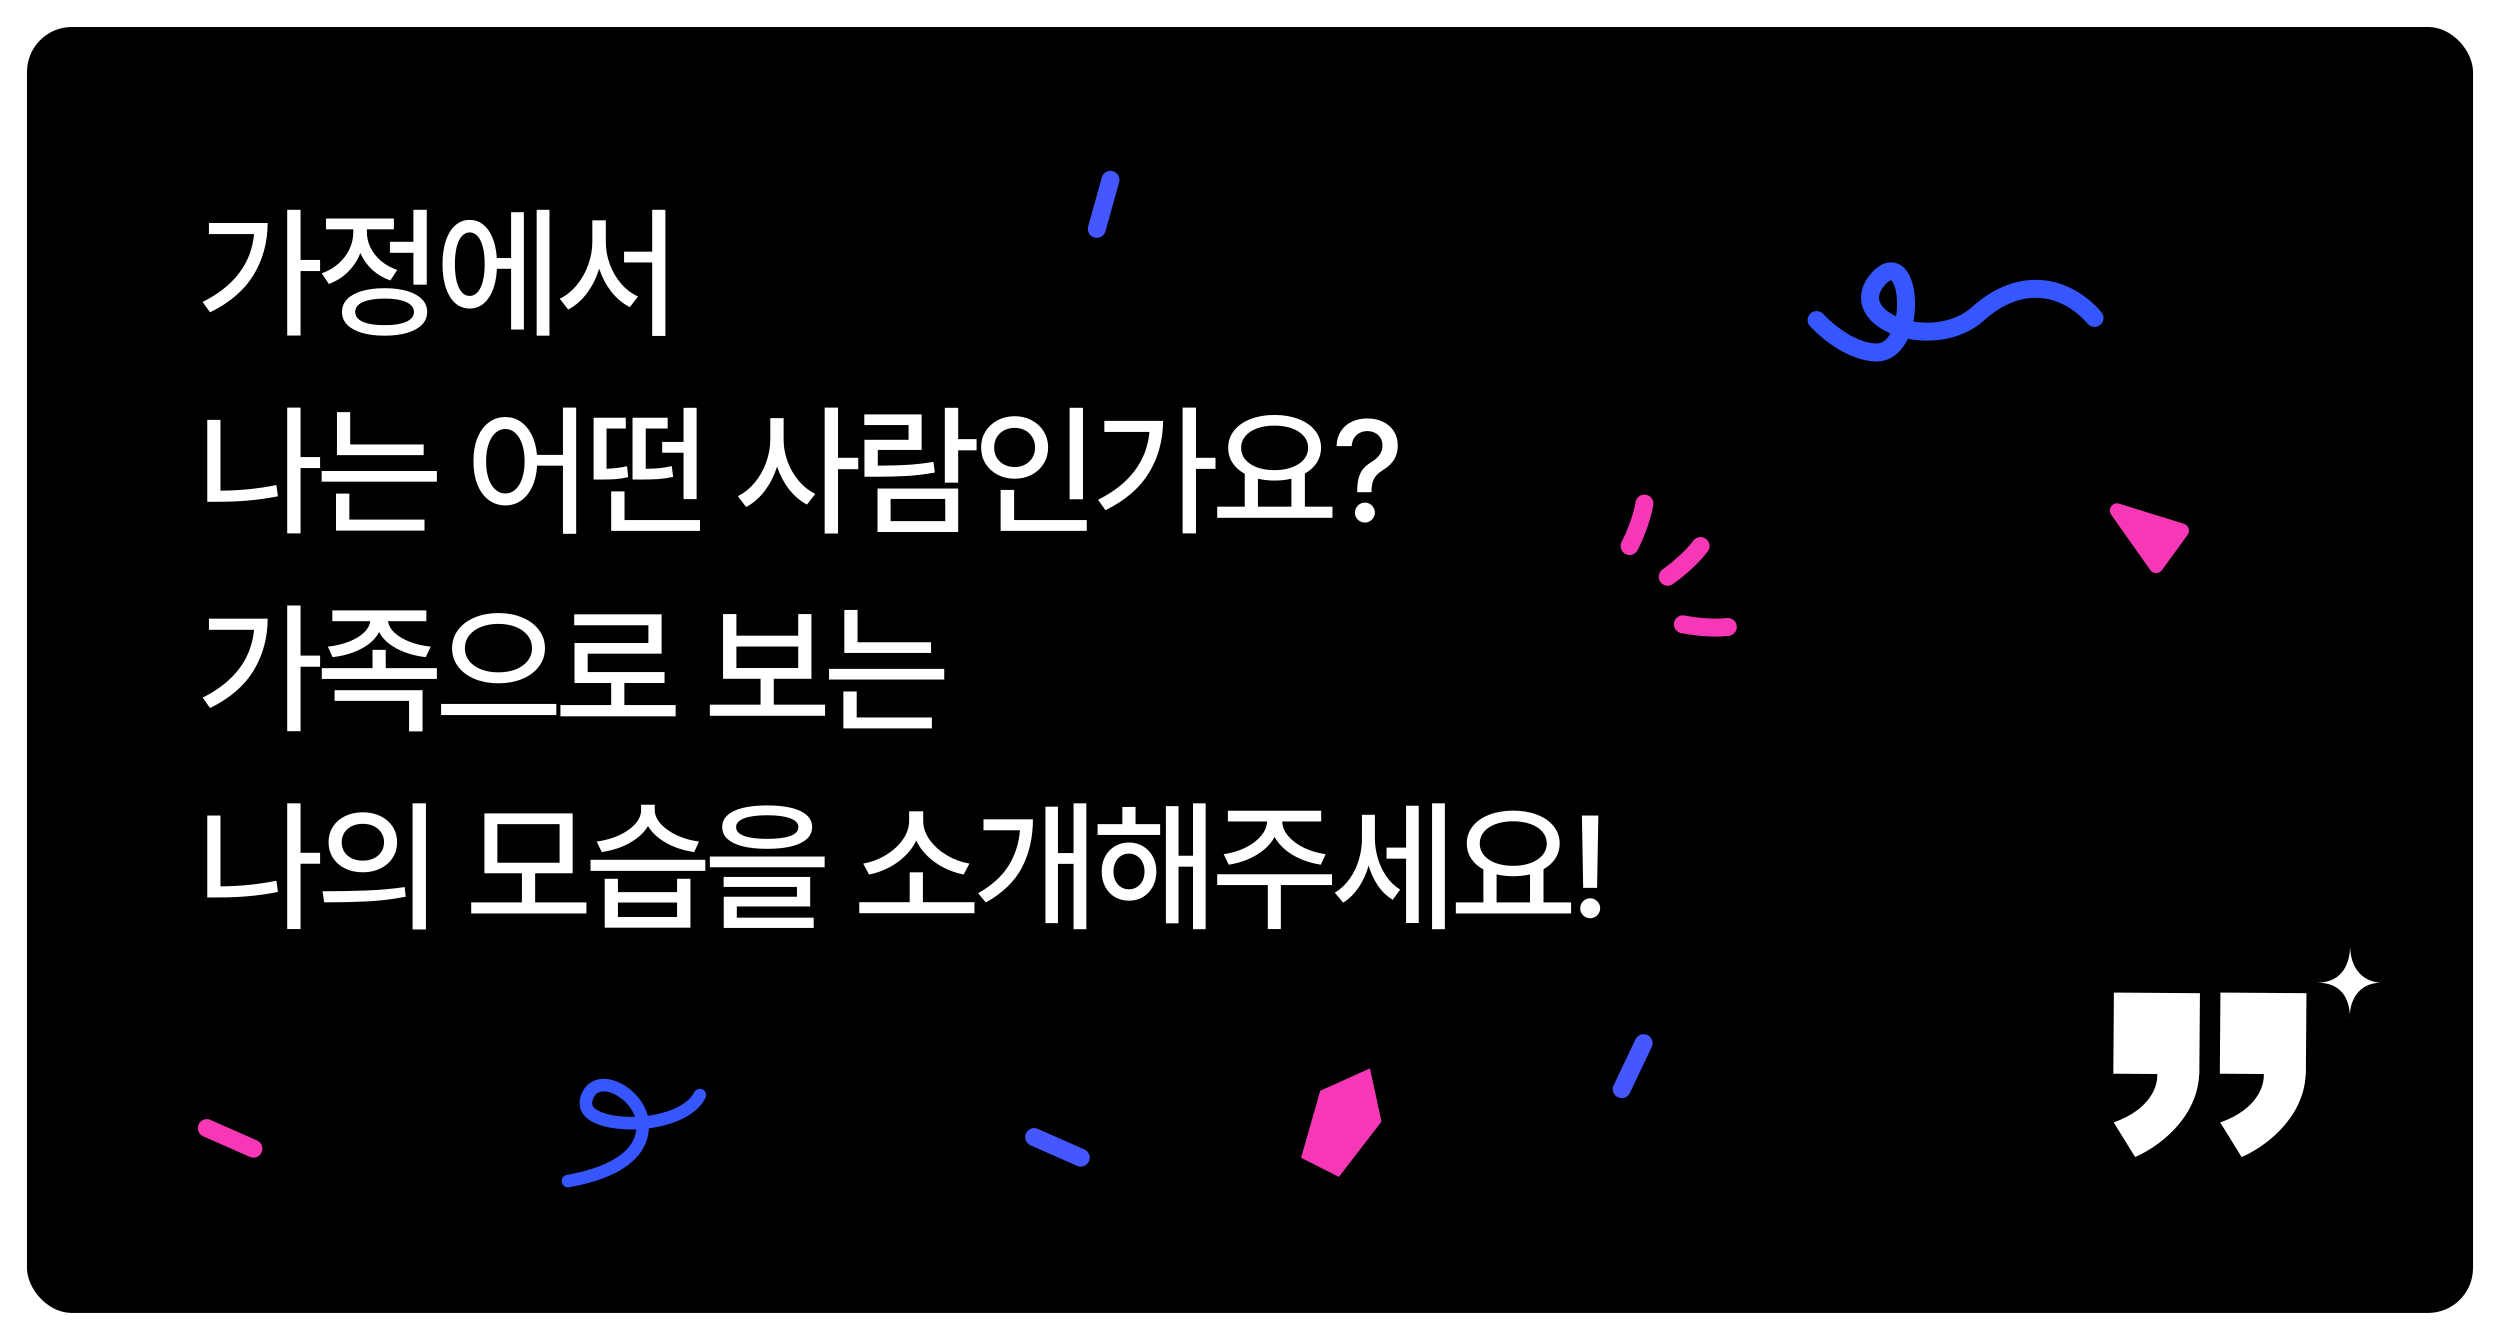 <svg width="278" height="149" viewBox="0 0 278 149" fill="none" xmlns="http://www.w3.org/2000/svg">
<g filter="url(#filter0_d_494_613)">
<rect x="3" y="2" width="272" height="143" rx="5" fill="black"/>
</g>
<path d="M33.422 28.906H35.594V30.141H33.422V37.312H31.938V23.328H33.422V28.906ZM22.531 33.578C24.281 32.703 25.633 31.635 26.586 30.375C27.544 29.115 28.099 27.667 28.25 26.031H23.234V24.797H29.766C29.755 26.932 29.237 28.852 28.211 30.555C27.185 32.253 25.568 33.646 23.359 34.734L22.531 33.578ZM47.456 31.656H45.971V28.109H43.362V26.891H45.971V23.328H47.456V31.656ZM35.784 30.391C36.492 30.141 37.112 29.781 37.643 29.312C38.174 28.838 38.581 28.299 38.862 27.695C39.148 27.086 39.289 26.458 39.284 25.812V25.5H36.252V24.297H43.799V25.5H40.799V25.797C40.794 26.391 40.927 26.966 41.198 27.523C41.469 28.081 41.859 28.578 42.37 29.016C42.88 29.448 43.482 29.781 44.174 30.016L43.409 31.188C42.638 30.922 41.966 30.526 41.393 30C40.825 29.469 40.385 28.849 40.073 28.141C39.766 28.932 39.31 29.628 38.706 30.227C38.102 30.826 37.388 31.276 36.565 31.578L35.784 30.391ZM38.034 34.688C38.034 34.135 38.221 33.664 38.596 33.273C38.977 32.878 39.521 32.575 40.229 32.367C40.943 32.154 41.789 32.047 42.768 32.047C43.742 32.047 44.583 32.154 45.292 32.367C46 32.575 46.544 32.878 46.924 33.273C47.31 33.664 47.502 34.135 47.502 34.688C47.502 35.24 47.31 35.711 46.924 36.102C46.544 36.497 46 36.8 45.292 37.008C44.583 37.221 43.742 37.328 42.768 37.328C41.789 37.328 40.943 37.221 40.229 37.008C39.521 36.8 38.977 36.497 38.596 36.102C38.221 35.711 38.034 35.24 38.034 34.688ZM39.502 34.688C39.497 35.161 39.781 35.529 40.354 35.789C40.932 36.044 41.737 36.167 42.768 36.156C43.789 36.167 44.586 36.044 45.159 35.789C45.737 35.529 46.029 35.161 46.034 34.688C46.029 34.219 45.742 33.854 45.174 33.594C44.612 33.333 43.825 33.203 42.815 33.203C41.763 33.203 40.945 33.331 40.362 33.586C39.784 33.841 39.497 34.208 39.502 34.688ZM61.099 37.328H59.677V23.328H61.099V37.328ZM49.208 29.375C49.208 28.375 49.331 27.505 49.575 26.766C49.825 26.021 50.177 25.451 50.63 25.055C51.088 24.654 51.62 24.453 52.224 24.453C52.786 24.453 53.284 24.622 53.716 24.961C54.153 25.299 54.502 25.789 54.763 26.43C55.028 27.065 55.19 27.818 55.247 28.688H56.833V23.594H58.255V36.641H56.833V29.891H55.255C55.213 30.797 55.062 31.583 54.802 32.25C54.541 32.911 54.19 33.422 53.747 33.781C53.304 34.135 52.797 34.312 52.224 34.312C51.62 34.312 51.088 34.115 50.63 33.719C50.177 33.318 49.825 32.745 49.575 32C49.331 31.25 49.208 30.375 49.208 29.375ZM50.583 29.375C50.583 30.109 50.648 30.742 50.778 31.273C50.914 31.805 51.104 32.211 51.349 32.492C51.599 32.768 51.89 32.906 52.224 32.906C52.568 32.906 52.864 32.768 53.114 32.492C53.364 32.211 53.557 31.805 53.693 31.273C53.828 30.742 53.896 30.109 53.896 29.375C53.896 28.635 53.828 28.003 53.693 27.477C53.557 26.945 53.364 26.542 53.114 26.266C52.864 25.984 52.568 25.844 52.224 25.844C51.89 25.844 51.599 25.984 51.349 26.266C51.104 26.542 50.914 26.945 50.778 27.477C50.648 28.008 50.583 28.641 50.583 29.375ZM67.367 26.891C67.367 27.74 67.515 28.573 67.812 29.391C68.114 30.203 68.536 30.924 69.078 31.555C69.62 32.185 70.242 32.656 70.945 32.969L70.039 34.156C69.257 33.76 68.573 33.19 67.984 32.445C67.395 31.695 66.945 30.836 66.632 29.867C66.32 30.893 65.864 31.807 65.265 32.609C64.672 33.406 63.976 34.01 63.179 34.422L62.242 33.219C62.95 32.88 63.578 32.38 64.125 31.719C64.677 31.052 65.104 30.297 65.406 29.453C65.713 28.604 65.867 27.75 65.867 26.891V24.5H67.367V26.891ZM69.398 27.984H72.523V23.328H73.992V37.359H72.523V29.188H69.398V27.984ZM35.594 52.047H33.422V59.312H31.938V45.328H33.422V50.828H35.594V52.047ZM23.047 46.688H24.516V54.562C26.656 54.552 28.729 54.344 30.734 53.938L30.906 55.188C29.771 55.411 28.654 55.57 27.555 55.664C26.456 55.758 25.338 55.802 24.203 55.797H23.047V46.688ZM47.112 50.609H37.471V45.828H38.94V49.422H47.112V50.609ZM35.768 52.375H48.581V53.562H35.768V52.375ZM37.362 54.891H38.846V57.781H47.206V59H37.362V54.891ZM56.195 46.375C56.825 46.375 57.393 46.547 57.898 46.891C58.403 47.234 58.812 47.721 59.125 48.352C59.442 48.982 59.638 49.724 59.711 50.578H62.601V45.328H64.07V59.359H62.601V51.781H59.726C59.674 52.682 59.492 53.466 59.179 54.133C58.867 54.8 58.453 55.312 57.937 55.672C57.422 56.026 56.841 56.203 56.195 56.203C55.502 56.203 54.885 56.003 54.343 55.602C53.807 55.2 53.388 54.628 53.086 53.883C52.789 53.138 52.643 52.271 52.648 51.281C52.643 50.302 52.789 49.443 53.086 48.703C53.388 47.958 53.807 47.385 54.343 46.984C54.885 46.578 55.502 46.375 56.195 46.375ZM54.054 51.281C54.054 52.01 54.143 52.646 54.32 53.188C54.502 53.729 54.755 54.146 55.078 54.438C55.401 54.729 55.773 54.875 56.195 54.875C56.617 54.875 56.989 54.729 57.312 54.438C57.635 54.146 57.885 53.729 58.062 53.188C58.245 52.646 58.336 52.01 58.336 51.281C58.336 50.562 58.245 49.935 58.062 49.398C57.88 48.857 57.627 48.44 57.304 48.148C56.987 47.852 56.617 47.703 56.195 47.703C55.773 47.703 55.401 47.852 55.078 48.148C54.76 48.44 54.51 48.857 54.328 49.398C54.145 49.935 54.054 50.562 54.054 51.281ZM77.838 59.031H67.963V54.641H69.448V57.828H77.838V59.031ZM66.01 46.453H69.588V47.656H67.448V52.125C68.25 52.099 69.01 52.005 69.729 51.844L69.854 53.062C69.307 53.182 68.799 53.258 68.33 53.289C67.867 53.315 67.302 53.328 66.635 53.328H66.01V46.453ZM70.338 46.453H74.244V47.656H71.807V52.133C72.401 52.122 72.919 52.096 73.362 52.055C73.804 52.008 74.25 51.932 74.698 51.828L74.854 53.031C74.291 53.156 73.742 53.237 73.205 53.273C72.669 53.31 71.953 53.328 71.057 53.328H70.338V46.453ZM73.635 49.141H76.01V45.344H77.463V55.5H76.01V50.344H73.635V49.141ZM87.14 48.891C87.135 49.708 87.281 50.518 87.578 51.32C87.874 52.122 88.291 52.841 88.828 53.477C89.364 54.107 89.973 54.589 90.656 54.922L89.734 56.109C88.984 55.714 88.32 55.148 87.742 54.414C87.169 53.675 86.726 52.831 86.413 51.883C86.096 52.893 85.637 53.794 85.038 54.586C84.445 55.372 83.755 55.969 82.968 56.375L82.046 55.172C82.749 54.833 83.374 54.333 83.921 53.672C84.468 53.01 84.893 52.26 85.195 51.422C85.502 50.583 85.656 49.74 85.656 48.891V46.5H87.14V48.891ZM91.703 45.328H93.187V50.906H95.437V52.172H93.187V59.328H91.703V45.328ZM106.549 48.828H108.596V50.078H106.549V53.672H105.064V45.344H106.549V48.828ZM96.111 46.078H102.486V50.031H97.611V51.781C98.929 51.776 100.049 51.745 100.971 51.688C101.893 51.63 102.835 51.521 103.799 51.359L103.955 52.547C102.929 52.734 101.916 52.859 100.916 52.922C99.921 52.984 98.7 53.016 97.252 53.016H96.127V48.906H101.033V47.266H96.111V46.078ZM97.58 54.328H106.549V59.156H97.58V54.328ZM105.111 57.953V55.484H99.033V57.953H105.111ZM120.426 55.516H118.942V45.344H120.426V55.516ZM109.098 49.75C109.098 49.089 109.262 48.495 109.59 47.969C109.918 47.443 110.366 47.031 110.934 46.734C111.502 46.432 112.135 46.281 112.832 46.281C113.53 46.281 114.161 46.432 114.723 46.734C115.291 47.031 115.736 47.443 116.059 47.969C116.387 48.495 116.551 49.089 116.551 49.75C116.551 50.422 116.387 51.023 116.059 51.555C115.736 52.081 115.291 52.492 114.723 52.789C114.161 53.086 113.53 53.234 112.832 53.234C112.135 53.234 111.502 53.086 110.934 52.789C110.366 52.492 109.918 52.081 109.59 51.555C109.262 51.023 109.098 50.422 109.098 49.75ZM110.551 49.75C110.551 50.182 110.648 50.565 110.84 50.898C111.038 51.227 111.312 51.482 111.661 51.664C112.01 51.846 112.4 51.938 112.832 51.938C113.26 51.938 113.645 51.846 113.989 51.664C114.332 51.482 114.603 51.227 114.801 50.898C114.999 50.565 115.098 50.182 115.098 49.75C115.098 49.328 114.999 48.953 114.801 48.625C114.603 48.292 114.332 48.034 113.989 47.852C113.645 47.669 113.26 47.578 112.832 47.578C112.4 47.578 112.01 47.669 111.661 47.852C111.312 48.034 111.038 48.292 110.84 48.625C110.648 48.953 110.551 49.328 110.551 49.75ZM111.27 54.484H112.77V57.828H120.848V59.031H111.27V54.484ZM132.991 50.906H135.163V52.141H132.991V59.312H131.507V45.328H132.991V50.906ZM122.101 55.578C123.851 54.703 125.202 53.635 126.155 52.375C127.114 51.115 127.668 49.667 127.819 48.031H122.804V46.797H129.335C129.325 48.932 128.806 50.852 127.78 52.555C126.754 54.253 125.137 55.646 122.929 56.734L122.101 55.578ZM148.166 57.578H135.353V56.344H138.416V52.688C137.827 52.365 137.371 51.956 137.048 51.461C136.726 50.966 136.567 50.411 136.572 49.797C136.572 49.073 136.791 48.435 137.228 47.883C137.666 47.331 138.275 46.904 139.056 46.602C139.843 46.294 140.733 46.141 141.728 46.141C142.723 46.141 143.614 46.294 144.4 46.602C145.186 46.904 145.798 47.331 146.236 47.883C146.679 48.435 146.9 49.073 146.9 49.797C146.9 50.406 146.744 50.956 146.431 51.445C146.119 51.93 145.676 52.333 145.103 52.656V56.344H148.166V57.578ZM138.009 49.797C138.009 50.292 138.166 50.727 138.478 51.102C138.791 51.477 139.228 51.768 139.791 51.977C140.353 52.18 140.999 52.281 141.728 52.281C142.452 52.281 143.095 52.177 143.658 51.969C144.226 51.76 144.668 51.471 144.986 51.102C145.304 50.727 145.463 50.292 145.463 49.797C145.463 49.302 145.304 48.87 144.986 48.5C144.668 48.125 144.226 47.836 143.658 47.633C143.095 47.43 142.452 47.328 141.728 47.328C140.999 47.328 140.353 47.43 139.791 47.633C139.228 47.836 138.791 48.125 138.478 48.5C138.166 48.87 138.009 49.302 138.009 49.797ZM143.603 56.344V53.234C143.02 53.37 142.395 53.438 141.728 53.438C141.072 53.438 140.457 53.37 139.884 53.234V56.344H143.603ZM150.918 54.641C150.923 53.984 150.988 53.453 151.113 53.047C151.244 52.635 151.423 52.307 151.652 52.062C151.882 51.812 152.189 51.568 152.574 51.328C153.345 50.859 153.731 50.26 153.731 49.531C153.731 49.214 153.655 48.935 153.504 48.695C153.358 48.45 153.155 48.263 152.895 48.133C152.639 48.003 152.356 47.938 152.043 47.938C151.751 47.938 151.478 48 151.223 48.125C150.968 48.245 150.757 48.43 150.59 48.68C150.423 48.93 150.33 49.24 150.309 49.609H148.621C148.642 48.964 148.804 48.409 149.106 47.945C149.413 47.482 149.822 47.13 150.332 46.891C150.843 46.651 151.413 46.531 152.043 46.531C152.71 46.531 153.298 46.659 153.809 46.914C154.324 47.164 154.723 47.516 155.004 47.969C155.291 48.422 155.434 48.943 155.434 49.531C155.434 50.135 155.298 50.659 155.027 51.102C154.757 51.539 154.361 51.917 153.84 52.234C153.517 52.432 153.262 52.635 153.074 52.844C152.887 53.047 152.746 53.292 152.652 53.578C152.564 53.865 152.517 54.219 152.512 54.641V54.734H150.918V54.641ZM150.668 57.016C150.668 56.812 150.718 56.625 150.817 56.453C150.916 56.281 151.048 56.146 151.215 56.047C151.387 55.943 151.574 55.891 151.777 55.891C151.975 55.891 152.158 55.94 152.324 56.039C152.496 56.138 152.632 56.273 152.731 56.445C152.835 56.617 152.887 56.802 152.887 57C152.887 57.198 152.835 57.383 152.731 57.555C152.632 57.721 152.496 57.857 152.324 57.961C152.158 58.06 151.975 58.109 151.777 58.109C151.58 58.109 151.395 58.06 151.223 57.961C151.056 57.862 150.921 57.729 150.817 57.562C150.718 57.396 150.668 57.214 150.668 57.016ZM33.422 72.906H35.594V74.141H33.422V81.312H31.938V67.328H33.422V72.906ZM22.531 77.578C24.281 76.703 25.633 75.635 26.586 74.375C27.544 73.115 28.099 71.667 28.25 70.031H23.234V68.797H29.766C29.755 70.932 29.237 72.852 28.211 74.555C27.185 76.253 25.568 77.646 23.359 78.734L22.531 77.578ZM47.409 69.078H43.151C43.203 69.537 43.443 69.963 43.87 70.359C44.297 70.755 44.859 71.091 45.557 71.367C46.26 71.638 47.039 71.818 47.893 71.906L47.346 73.078C46.539 72.984 45.789 72.812 45.096 72.562C44.404 72.307 43.802 71.987 43.292 71.602C42.786 71.211 42.409 70.771 42.159 70.281C41.909 70.771 41.531 71.211 41.026 71.602C40.521 71.987 39.922 72.307 39.229 72.562C38.542 72.812 37.794 72.984 36.987 73.078L36.456 71.906C37.299 71.818 38.07 71.638 38.768 71.367C39.471 71.091 40.034 70.755 40.456 70.359C40.883 69.958 41.12 69.531 41.167 69.078H36.956V67.875H47.409V69.078ZM35.784 74.297H41.424V72.266H42.893V74.297H48.581V75.5H35.784V74.297ZM37.206 76.75H46.987V81.328H45.487V77.938H37.206V76.75ZM55.427 68.172C56.401 68.172 57.281 68.336 58.068 68.664C58.854 68.987 59.471 69.445 59.919 70.039C60.372 70.628 60.599 71.307 60.599 72.078C60.599 72.849 60.372 73.531 59.919 74.125C59.471 74.719 58.854 75.177 58.068 75.5C57.281 75.823 56.401 75.984 55.427 75.984C54.453 75.984 53.573 75.823 52.786 75.5C52.005 75.177 51.39 74.719 50.943 74.125C50.495 73.531 50.271 72.849 50.271 72.078C50.271 71.312 50.495 70.633 50.943 70.039C51.39 69.445 52.005 68.987 52.786 68.664C53.573 68.336 54.453 68.172 55.427 68.172ZM49.052 78.281H61.864V79.516H49.052V78.281ZM51.693 72.078C51.693 72.615 51.851 73.086 52.169 73.492C52.492 73.898 52.937 74.213 53.505 74.438C54.073 74.656 54.713 74.766 55.427 74.766C56.14 74.766 56.778 74.656 57.341 74.438C57.909 74.213 58.354 73.898 58.677 73.492C59 73.086 59.161 72.615 59.161 72.078C59.161 71.547 59 71.076 58.677 70.664C58.354 70.253 57.909 69.935 57.341 69.711C56.773 69.487 56.135 69.375 55.427 69.375C54.713 69.375 54.073 69.487 53.505 69.711C52.937 69.935 52.492 70.253 52.169 70.664C51.851 71.076 51.693 71.547 51.693 72.078ZM75.132 79.656H62.32V78.406H67.961V75.953H63.883V71.5H72.101V69.531H63.851V68.312H73.57V72.688H65.351V74.734H73.898V75.953H69.429V78.406H75.132V79.656ZM91.747 79.594H78.934V78.359H84.575V75.484H80.403V68.281H81.888V70.688H88.763V68.281H90.231V75.484H86.044V78.359H91.747V79.594ZM88.763 74.281V71.891H81.888V74.281H88.763ZM103.531 72.609H93.89V67.828H95.359V71.422H103.531V72.609ZM92.187 74.375H104.999V75.562H92.187V74.375ZM93.781 76.891H95.265V79.781H103.624V81H93.781V76.891ZM35.594 96.047H33.422V103.312H31.938V89.328H33.422V94.828H35.594V96.047ZM23.047 90.688H24.516V98.562C26.656 98.552 28.729 98.344 30.734 97.938L30.906 99.188C29.771 99.412 28.654 99.57 27.555 99.664C26.456 99.758 25.338 99.802 24.203 99.797H23.047V90.688ZM40.346 90.328C41.075 90.328 41.729 90.469 42.307 90.75C42.885 91.026 43.338 91.419 43.667 91.93C43.995 92.435 44.159 93.01 44.159 93.656C44.159 94.302 43.995 94.88 43.667 95.391C43.338 95.896 42.885 96.292 42.307 96.578C41.729 96.859 41.075 97 40.346 97C39.617 97 38.961 96.859 38.377 96.578C37.799 96.292 37.346 95.896 37.018 95.391C36.695 94.88 36.534 94.302 36.534 93.656C36.534 93.01 36.695 92.435 37.018 91.93C37.346 91.424 37.799 91.031 38.377 90.75C38.961 90.469 39.617 90.328 40.346 90.328ZM35.862 99.109C37.622 99.109 39.247 99.081 40.737 99.023C42.227 98.966 43.648 98.838 45.002 98.641L45.112 99.719C43.716 99.99 42.297 100.161 40.854 100.234C39.417 100.307 37.815 100.344 36.049 100.344L35.862 99.109ZM38.002 93.656C37.997 94.062 38.094 94.422 38.292 94.734C38.495 95.042 38.773 95.281 39.127 95.453C39.487 95.62 39.893 95.703 40.346 95.703C40.799 95.703 41.203 95.62 41.557 95.453C41.917 95.281 42.198 95.042 42.401 94.734C42.604 94.422 42.706 94.062 42.706 93.656C42.706 93.255 42.604 92.901 42.401 92.594C42.198 92.281 41.917 92.039 41.557 91.867C41.198 91.695 40.794 91.609 40.346 91.609C39.893 91.609 39.487 91.695 39.127 91.867C38.773 92.039 38.495 92.281 38.292 92.594C38.094 92.901 37.997 93.255 38.002 93.656ZM45.877 89.328H47.362V103.359H45.877V89.328ZM65.211 101.578H52.398V100.344H58.039V97.109H53.867V90.453H63.679V97.109H59.508V100.344H65.211V101.578ZM62.226 95.938V91.641H55.304V95.938H62.226ZM68.713 99.203H75.291V97.719H76.776V103.156H67.244V97.719H68.713V99.203ZM65.666 95.609H78.432V96.844H65.666V95.609ZM66.354 93.578C67.25 93.463 68.075 93.234 68.83 92.891C69.585 92.542 70.184 92.122 70.627 91.633C71.07 91.138 71.291 90.62 71.291 90.078V89.484H72.807V90.078C72.807 90.604 73.031 91.117 73.479 91.617C73.927 92.112 74.526 92.537 75.276 92.891C76.031 93.24 76.849 93.469 77.729 93.578L77.198 94.75C76.442 94.646 75.729 94.461 75.057 94.195C74.385 93.93 73.791 93.599 73.276 93.203C72.76 92.802 72.354 92.357 72.057 91.867C71.76 92.362 71.351 92.807 70.83 93.203C70.315 93.599 69.721 93.93 69.049 94.195C68.377 94.461 67.666 94.646 66.916 94.75L66.354 93.578ZM75.291 101.969V100.359H68.713V101.969H75.291ZM85.309 89.562C86.362 89.562 87.26 89.654 88.005 89.836C88.749 90.018 89.32 90.292 89.716 90.656C90.112 91.016 90.309 91.453 90.309 91.969C90.309 92.49 90.112 92.932 89.716 93.297C89.32 93.656 88.749 93.93 88.005 94.117C87.26 94.299 86.362 94.391 85.309 94.391C84.257 94.391 83.356 94.299 82.606 94.117C81.862 93.93 81.291 93.656 80.895 93.297C80.505 92.932 80.309 92.49 80.309 91.969C80.309 91.453 80.505 91.016 80.895 90.656C81.291 90.292 81.862 90.018 82.606 89.836C83.356 89.654 84.257 89.562 85.309 89.562ZM78.934 95.25H91.7V96.438H78.934V95.25ZM80.466 97.516H90.091V100.797H81.934V102.047H90.481V103.188H80.481V99.719H88.622V98.625H80.466V97.516ZM81.856 91.969C81.851 92.401 82.145 92.729 82.739 92.953C83.333 93.172 84.19 93.281 85.309 93.281C86.44 93.281 87.302 93.172 87.895 92.953C88.489 92.729 88.783 92.401 88.778 91.969C88.783 91.552 88.484 91.229 87.88 91C87.281 90.771 86.424 90.656 85.309 90.656C84.2 90.656 83.346 90.771 82.747 91C82.148 91.229 81.851 91.552 81.856 91.969ZM108.361 101.547H95.549V100.328H101.158V97H102.627V100.328H108.361V101.547ZM95.986 96.031C96.877 95.88 97.713 95.568 98.494 95.094C99.281 94.62 99.911 94.047 100.385 93.375C100.859 92.698 101.096 92 101.096 91.281V90.219H102.658V91.281C102.658 92 102.895 92.698 103.369 93.375C103.848 94.047 104.481 94.62 105.268 95.094C106.059 95.568 106.903 95.88 107.799 96.031L107.158 97.25C106.398 97.099 105.671 96.849 104.978 96.5C104.291 96.151 103.679 95.719 103.143 95.203C102.606 94.682 102.187 94.109 101.885 93.484C101.583 94.109 101.163 94.68 100.627 95.195C100.096 95.711 99.486 96.146 98.799 96.5C98.117 96.849 97.398 97.099 96.642 97.25L95.986 96.031ZM120.801 103.328H119.379V96.062H117.645V102.656H116.254V89.703H117.645V94.859H119.379V89.328H120.801V103.328ZM108.77 99.328C110.27 98.474 111.39 97.466 112.129 96.305C112.869 95.143 113.299 93.818 113.418 92.328H109.364V91.109H114.864C114.859 93.104 114.457 94.878 113.661 96.43C112.864 97.982 111.52 99.292 109.629 100.359L108.77 99.328ZM129.007 92.844H122.054V91.641H124.804V89.734H126.272V91.641H129.007V92.844ZM122.507 96.906C122.507 96.287 122.634 95.732 122.89 95.242C123.15 94.753 123.512 94.372 123.976 94.102C124.439 93.826 124.96 93.688 125.538 93.688C126.121 93.688 126.642 93.826 127.101 94.102C127.564 94.372 127.926 94.753 128.187 95.242C128.452 95.732 128.585 96.287 128.585 96.906C128.585 97.537 128.452 98.099 128.187 98.594C127.926 99.088 127.564 99.474 127.101 99.75C126.642 100.021 126.121 100.156 125.538 100.156C124.96 100.156 124.439 100.021 123.976 99.75C123.512 99.474 123.15 99.088 122.89 98.594C122.634 98.099 122.507 97.537 122.507 96.906ZM123.819 96.906C123.819 97.297 123.892 97.643 124.038 97.945C124.184 98.242 124.387 98.474 124.647 98.641C124.908 98.807 125.205 98.891 125.538 98.891C125.871 98.891 126.168 98.807 126.429 98.641C126.694 98.474 126.9 98.242 127.046 97.945C127.197 97.643 127.272 97.297 127.272 96.906C127.272 96.526 127.197 96.185 127.046 95.883C126.9 95.581 126.694 95.346 126.429 95.18C126.168 95.008 125.871 94.922 125.538 94.922C125.205 94.922 124.908 95.008 124.647 95.18C124.387 95.346 124.184 95.581 124.038 95.883C123.892 96.185 123.819 96.526 123.819 96.906ZM129.647 89.641H131.054V95.156H132.663V89.328H134.069V103.328H132.663V96.375H131.054V102.672H129.647V89.641ZM148.119 98.422H142.431V103.312H140.978V98.422H135.353V97.219H148.119V98.422ZM136.072 94.984C136.936 94.865 137.733 94.628 138.463 94.273C139.197 93.914 139.783 93.477 140.22 92.961C140.658 92.445 140.884 91.906 140.9 91.344H136.541V90.156H146.916V91.344H142.588C142.593 91.906 142.811 92.445 143.244 92.961C143.681 93.477 144.267 93.914 145.002 94.273C145.736 94.628 146.541 94.865 147.416 94.984L146.869 96.156C146.103 96.037 145.382 95.836 144.705 95.555C144.028 95.268 143.434 94.914 142.923 94.492C142.413 94.065 142.017 93.591 141.736 93.07C141.455 93.591 141.059 94.065 140.548 94.492C140.038 94.914 139.447 95.268 138.775 95.555C138.103 95.836 137.39 96.037 136.634 96.156L136.072 94.984ZM152.887 93.156C152.887 93.917 152.994 94.669 153.207 95.414C153.421 96.154 153.738 96.831 154.16 97.445C154.582 98.06 155.095 98.552 155.699 98.922L154.871 100.062C154.236 99.682 153.692 99.164 153.238 98.508C152.791 97.846 152.442 97.096 152.192 96.258C151.931 97.169 151.559 97.982 151.074 98.695C150.595 99.409 150.022 99.969 149.356 100.375L148.434 99.266C149.074 98.88 149.621 98.367 150.074 97.727C150.533 97.086 150.876 96.378 151.106 95.602C151.34 94.82 151.455 94.026 151.449 93.219V90.609H152.887V93.156ZM154.184 94.25H156.356V89.594H157.762V102.641H156.356V95.484H154.184V94.25ZM159.246 89.328H160.668V103.328H159.246V89.328ZM174.702 101.578H161.889V100.344H164.952V96.688C164.363 96.365 163.908 95.956 163.585 95.461C163.262 94.966 163.103 94.412 163.108 93.797C163.108 93.073 163.327 92.435 163.764 91.883C164.202 91.331 164.811 90.904 165.592 90.602C166.379 90.294 167.27 90.141 168.264 90.141C169.259 90.141 170.15 90.294 170.936 90.602C171.723 90.904 172.335 91.331 172.772 91.883C173.215 92.435 173.436 93.073 173.436 93.797C173.436 94.406 173.28 94.956 172.967 95.445C172.655 95.93 172.212 96.333 171.639 96.656V100.344H174.702V101.578ZM164.546 93.797C164.546 94.292 164.702 94.727 165.014 95.102C165.327 95.477 165.764 95.768 166.327 95.977C166.889 96.18 167.535 96.281 168.264 96.281C168.988 96.281 169.632 96.177 170.194 95.969C170.762 95.76 171.204 95.471 171.522 95.102C171.84 94.727 171.999 94.292 171.999 93.797C171.999 93.302 171.84 92.87 171.522 92.5C171.204 92.125 170.762 91.836 170.194 91.633C169.632 91.43 168.988 91.328 168.264 91.328C167.535 91.328 166.889 91.43 166.327 91.633C165.764 91.836 165.327 92.125 165.014 92.5C164.702 92.87 164.546 93.302 164.546 93.797ZM170.139 100.344V97.234C169.556 97.37 168.931 97.438 168.264 97.438C167.608 97.438 166.994 97.37 166.421 97.234V100.344H170.139ZM177.595 98.734H176.048L175.908 90.688H177.736L177.595 98.734ZM175.72 101.016C175.72 100.812 175.769 100.625 175.868 100.453C175.967 100.281 176.1 100.146 176.267 100.047C176.439 99.943 176.626 99.891 176.829 99.891C177.027 99.891 177.21 99.94 177.376 100.039C177.548 100.138 177.684 100.273 177.783 100.445C177.887 100.617 177.939 100.802 177.939 101C177.939 101.198 177.887 101.383 177.783 101.555C177.684 101.721 177.548 101.857 177.376 101.961C177.21 102.06 177.027 102.109 176.829 102.109C176.631 102.109 176.447 102.06 176.275 101.961C176.108 101.862 175.973 101.729 175.868 101.562C175.769 101.396 175.72 101.214 175.72 101.016Z" fill="white"/>
<path fill-rule="evenodd" clip-rule="evenodd" d="M244.632 110.443L235.066 110.373L235 119.396L239.884 119.432C239.975 120.736 239.142 123.365 235.043 124.812L237.423 128.657C239.689 127.715 244.287 124.573 244.545 119.539C244.546 119.514 244.548 119.49 244.549 119.466L244.566 119.467L244.632 110.443Z" fill="white"/>
<path fill-rule="evenodd" clip-rule="evenodd" d="M256.477 110.443L246.911 110.373L246.845 119.396L251.728 119.432C251.821 120.734 250.991 123.368 246.888 124.817L249.267 128.661C251.534 127.719 256.132 124.577 256.39 119.543C256.391 119.518 256.393 119.492 256.394 119.467L256.411 119.467L256.477 110.443Z" fill="white"/>
<path d="M261.323 105C261.327 105.088 261.329 105.181 261.328 105.279C261.445 108.54 263.614 109.273 264.828 109.273C262.181 109.273 261.36 111.369 261.305 112.801C261.317 112.976 261.323 113.159 261.323 113.352C261.304 113.186 261.297 113 261.305 112.801C261.083 109.657 258.949 109.28 257.669 109.273C260.709 109.273 261.317 106.765 261.328 105.279C261.325 105.188 261.323 105.095 261.323 105Z" fill="white"/>
<path d="M202.731 34.907C202.352 34.506 201.719 34.488 201.317 34.867C200.916 35.246 200.898 35.879 201.277 36.28L202.731 34.907ZM208.473 31.521L207.641 30.966L208.473 31.521ZM232.157 36.009C232.518 36.427 233.15 36.472 233.567 36.11C233.985 35.748 234.03 35.117 233.668 34.699L232.157 36.009ZM209.177 30.69L209.834 31.445L209.177 30.69ZM201.277 36.28C202.077 37.128 203.155 38.057 204.373 38.797C205.583 39.532 206.997 40.12 208.453 40.194L208.554 38.197C207.55 38.146 206.462 37.726 205.412 37.088C204.369 36.454 203.428 35.645 202.731 34.907L201.277 36.28ZM208.521 29.936C208.206 30.21 207.914 30.556 207.641 30.966L209.305 32.075C209.505 31.775 209.684 31.575 209.834 31.445L208.521 29.936ZM207.641 30.966C207.192 31.639 206.951 32.35 206.945 33.072C206.94 33.795 207.171 34.456 207.551 35.026C208.292 36.137 209.607 36.928 211.045 37.385C213.916 38.299 217.912 38.077 220.643 35.618L219.305 34.132C217.244 35.986 214.051 36.243 211.651 35.48C210.454 35.099 209.612 34.511 209.215 33.916C209.026 33.632 208.943 33.357 208.945 33.087C208.947 32.817 209.035 32.48 209.305 32.075L207.641 30.966ZM220.643 35.618C222.867 33.617 225.055 32.966 226.979 33.145C228.921 33.327 230.734 34.368 232.157 36.009L233.668 34.699C231.976 32.747 229.715 31.392 227.165 31.154C224.596 30.914 221.873 31.82 219.305 34.132L220.643 35.618ZM208.453 40.194C210.149 40.28 211.307 39.244 211.983 38.011C212.649 36.797 212.941 35.26 212.954 33.877C212.966 32.528 212.715 31.091 212.061 30.165C211.716 29.677 211.182 29.232 210.444 29.176C209.728 29.122 209.074 29.454 208.521 29.936L209.834 31.445C210.174 31.149 210.317 31.172 210.293 31.171C210.246 31.167 210.299 31.137 210.428 31.319C210.721 31.734 210.965 32.662 210.954 33.858C210.943 35.019 210.692 36.206 210.23 37.05C209.777 37.874 209.223 38.23 208.554 38.197L208.453 40.194Z" fill="#3656FF"/>
<path d="M152.34 118.802L153.621 124.726L148.885 130.873L144.677 128.747L146.812 121.287L152.34 118.802Z" fill="#F638B6"/>
<path d="M234.763 57.231C234.323 56.606 234.925 55.779 235.655 56.006L242.852 58.246C243.375 58.409 243.583 59.038 243.261 59.481L240.408 63.401C240.086 63.844 239.423 63.839 239.108 63.391L234.763 57.231Z" fill="#F638B6"/>
<path d="M182.769 116L180.339 121.109" stroke="#4557FF" stroke-width="2" stroke-linecap="round"/>
<path d="M115 126.446L120.176 128.73" stroke="#4557FF" stroke-width="2" stroke-linecap="round"/>
<path d="M23 125.446L28.176 127.73" stroke="#F638B6" stroke-width="2" stroke-linecap="round"/>
<path d="M182.858 55.999C182.582 57.767 181.647 59.884 181.215 60.721" stroke="#F638B6" stroke-width="2" stroke-linecap="round"/>
<path d="M189.102 60.721C188.035 62.158 186.224 63.598 185.451 64.138" stroke="#F638B6" stroke-width="2" stroke-linecap="round"/>
<path d="M192.129 69.718C190.353 69.934 188.061 69.614 187.137 69.426" stroke="#F638B6" stroke-width="2" stroke-linecap="round"/>
<path d="M63.159 131.334C66.993 130.653 71.578 129.01 71.468 125.035C71.376 121.71 66.391 118.89 65.266 122.021C65.178 122.266 65.138 122.536 65.16 122.833C65.365 125.691 75.771 125.8 77.828 121.767" stroke="#3656FF" stroke-width="1.4" stroke-linecap="round"/>
<path d="M121.965 25.449L123.484 20" stroke="#4557FF" stroke-width="2" stroke-linecap="round"/>
<defs>
<filter id="filter0_d_494_613" x="0" y="0" width="278" height="149" filterUnits="userSpaceOnUse" color-interpolation-filters="sRGB">
<feFlood flood-opacity="0" result="BackgroundImageFix"/>
<feColorMatrix in="SourceAlpha" type="matrix" values="0 0 0 0 0 0 0 0 0 0 0 0 0 0 0 0 0 0 127 0" result="hardAlpha"/>
<feOffset dy="1"/>
<feGaussianBlur stdDeviation="1.5"/>
<feComposite in2="hardAlpha" operator="out"/>
<feColorMatrix type="matrix" values="0 0 0 0 0 0 0 0 0 0 0 0 0 0 0 0 0 0 0.18 0"/>
<feBlend mode="normal" in2="BackgroundImageFix" result="effect1_dropShadow_494_613"/>
<feBlend mode="normal" in="SourceGraphic" in2="effect1_dropShadow_494_613" result="shape"/>
</filter>
</defs>
</svg>
